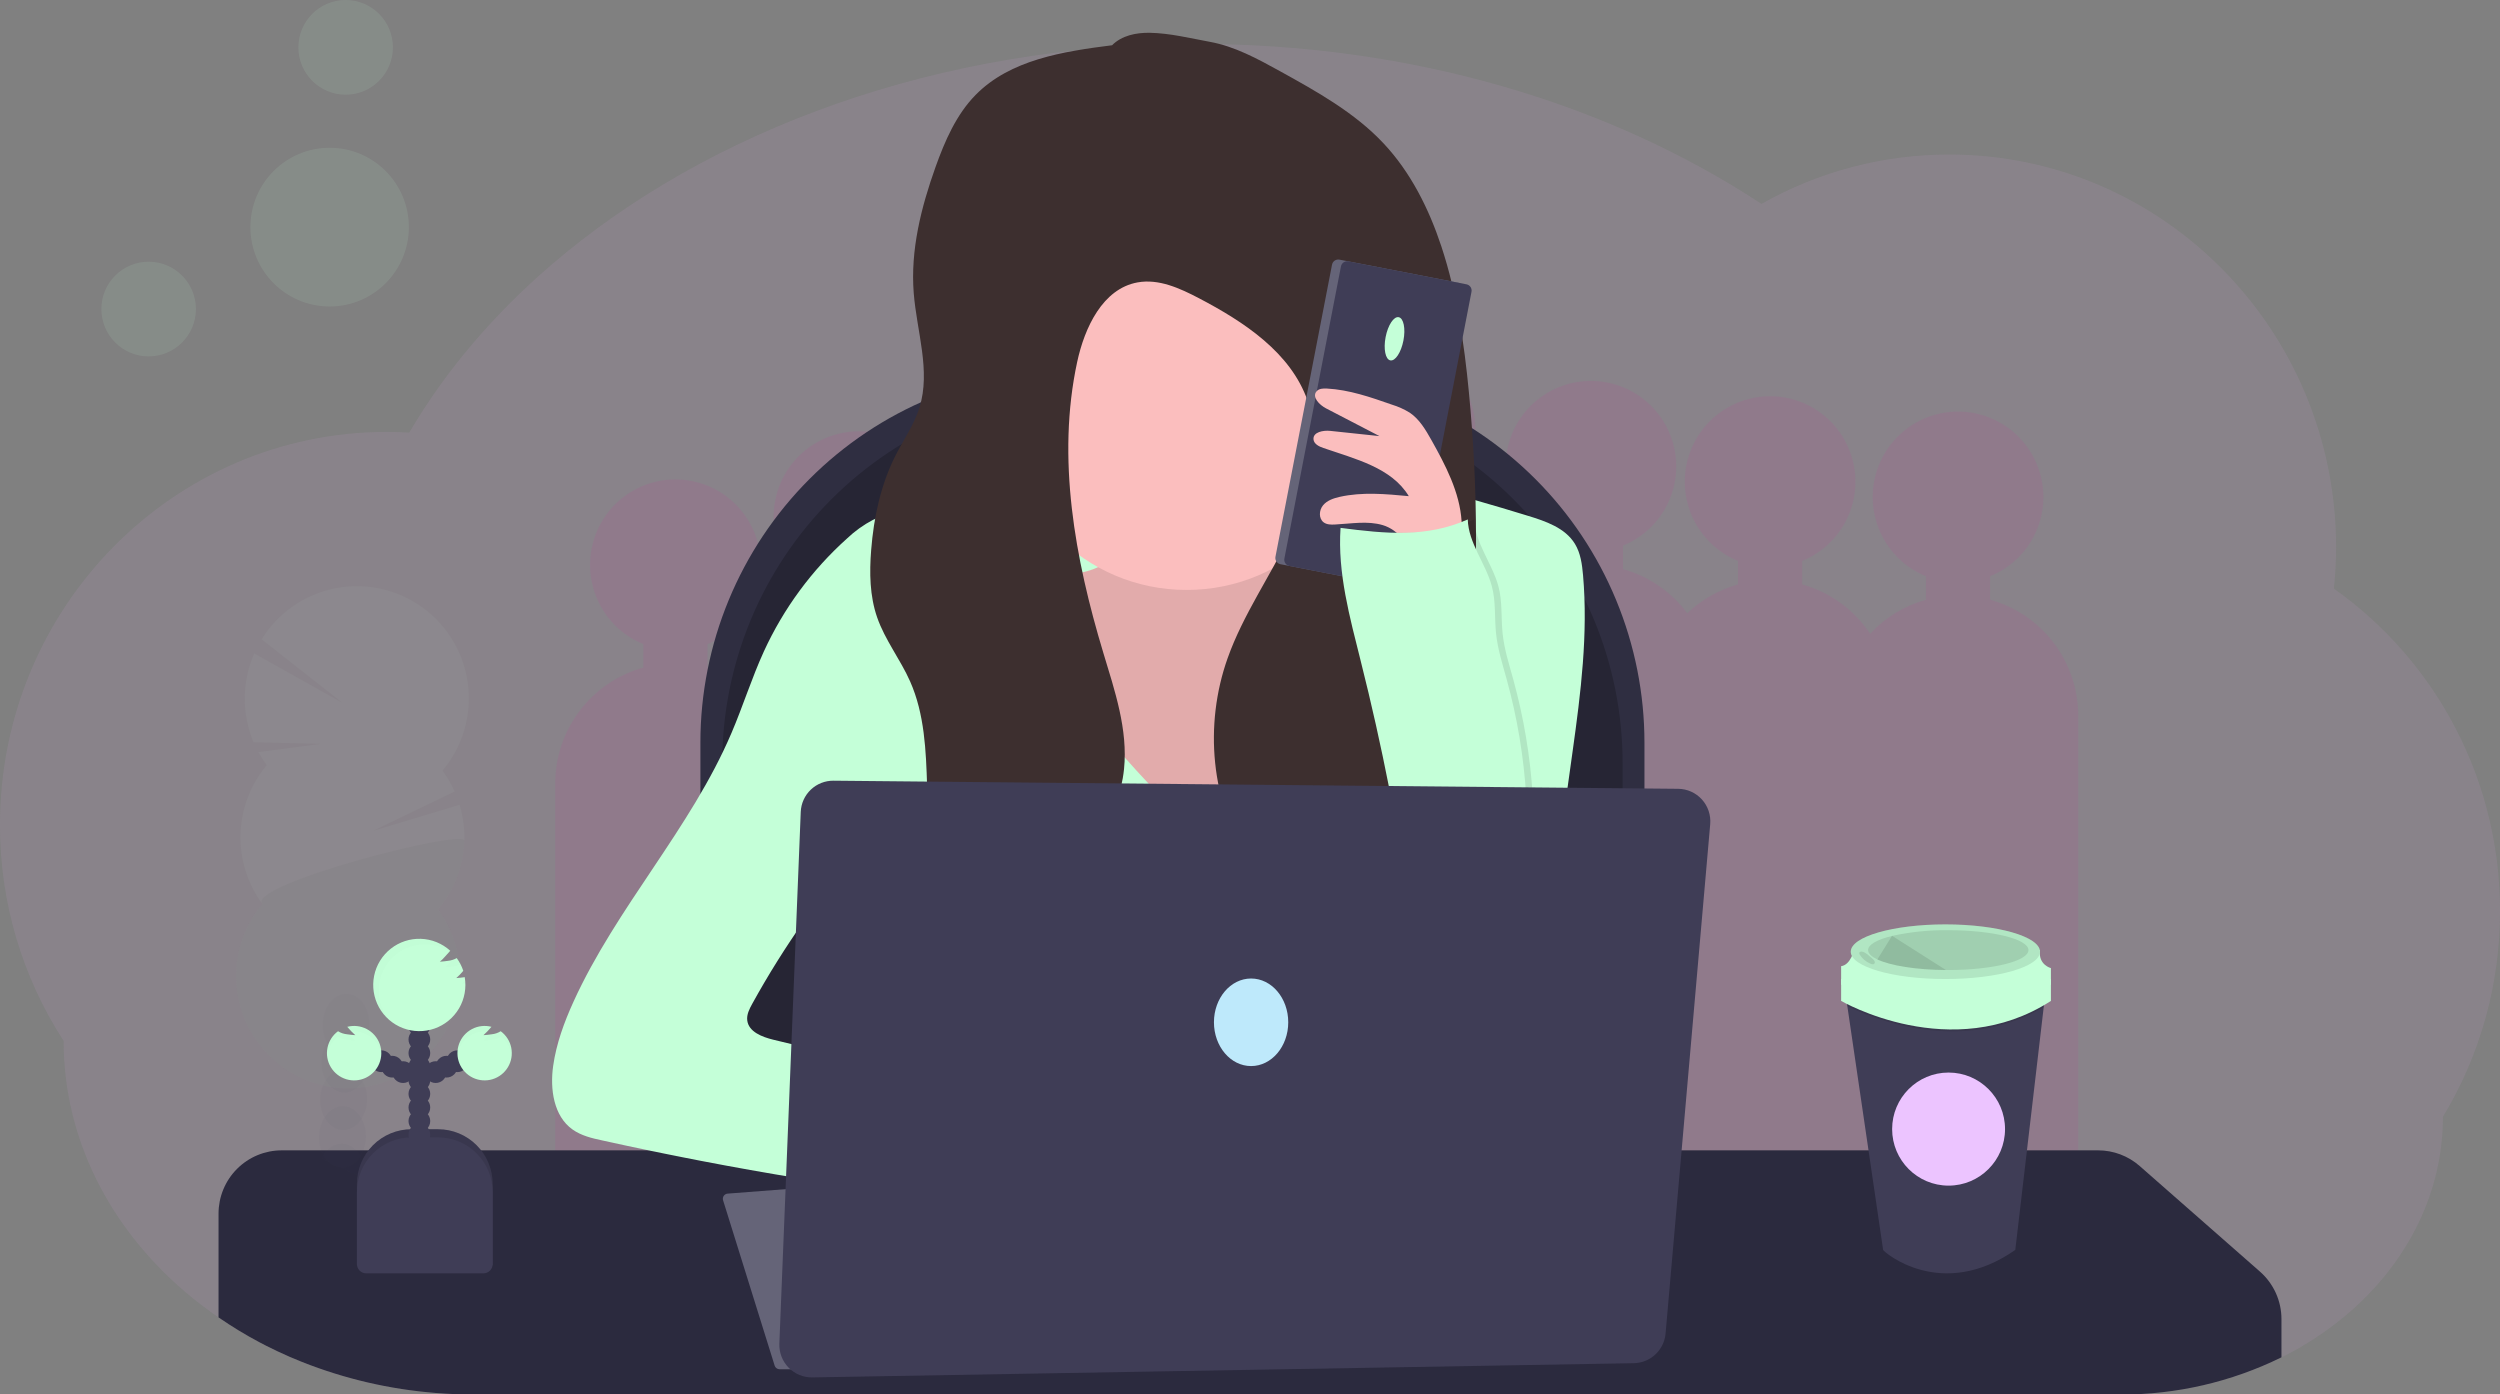 <svg width="251" height="140" viewBox="0 0 251 140" fill="none" xmlns="http://www.w3.org/2000/svg">
<rect x="0" y="0" width="251" height="140" fill="#808080" stroke="none"/>
<g clip-path="url(#clip0)">
<path opacity="0.1" d="M251 91.497C251.013 98.77 249.031 105.908 245.269 112.13C245.269 119.738 241.728 126.635 235.984 131.662C234.546 132.918 232.998 134.042 231.359 135.02C231.293 135.062 231.225 135.101 231.157 135.141C231.034 135.213 230.911 135.286 230.786 135.36L230.67 135.429C230.145 135.725 229.61 136.011 229.064 136.279C224.029 138.759 218.49 140.038 212.88 140.015H47.648C46.332 140.015 45.027 139.963 43.734 139.857C39.139 139.495 34.624 138.447 30.337 136.749C29.5 136.418 28.68 136.062 27.875 135.681C27.492 135.501 27.113 135.316 26.737 135.125C26.502 135.007 26.267 134.884 26.035 134.76C24.623 134.009 23.256 133.177 21.941 132.268C20.738 131.444 19.581 130.554 18.474 129.604C11.008 123.187 6.389 114.305 6.389 104.505C2.204 98.05 -0.016 90.515 -3.79261e-05 82.818C-3.79261e-05 61.029 17.386 43.365 38.835 43.365C39.493 43.365 40.151 43.385 40.809 43.42C40.904 43.42 40.996 43.42 41.09 43.433C44.706 37.259 49.539 31.587 55.352 26.593C71.201 12.989 94.366 4.413 120.171 4.413C141.852 4.413 161.671 10.468 176.852 20.473C182.604 17.215 189.102 15.508 195.71 15.517C217.154 15.517 234.545 33.18 234.545 54.969C234.541 56.348 234.468 57.725 234.325 59.097C239.494 62.762 243.708 67.619 246.61 73.258C249.512 78.897 251.018 85.153 251 91.497V91.497Z" fill="#DCA8EC"/>
<path opacity="0.1" d="M199.81 60.213V57.855C201.652 57.106 203.176 55.739 204.122 53.989C205.068 52.238 205.377 50.212 204.996 48.258C204.616 46.304 203.568 44.544 202.034 43.278C200.5 42.013 198.575 41.321 196.587 41.321C194.6 41.321 192.674 42.013 191.14 43.278C189.606 44.544 188.559 46.304 188.178 48.258C187.798 50.212 188.107 52.238 189.053 53.989C189.999 55.739 191.523 57.106 193.364 57.855V60.213C191.218 60.811 189.278 61.992 187.761 63.626C186.154 61.211 183.734 59.454 180.942 58.677V56.316C182.783 55.568 184.307 54.201 185.253 52.45C186.199 50.699 186.508 48.674 186.128 46.72C185.747 44.766 184.7 43.005 183.166 41.74C181.631 40.474 179.706 39.782 177.719 39.782C175.731 39.782 173.806 40.474 172.272 41.74C170.738 43.005 169.69 44.766 169.31 46.72C168.929 48.674 169.238 50.699 170.184 52.45C171.13 54.201 172.654 55.568 174.495 56.316V58.675C172.587 59.206 170.838 60.199 169.403 61.567C167.802 59.414 165.532 57.856 162.95 57.136V54.778C164.792 54.029 166.316 52.662 167.262 50.912C168.208 49.161 168.517 47.135 168.136 45.181C167.755 43.227 166.708 41.467 165.174 40.201C163.64 38.936 161.715 38.244 159.727 38.244C157.74 38.244 155.814 38.936 154.28 40.201C152.746 41.467 151.699 43.227 151.318 45.181C150.937 47.135 151.246 49.161 152.193 50.912C153.139 52.662 154.663 54.029 156.504 54.778V57.136C154.308 57.749 152.33 58.973 150.8 60.666C150.117 58.914 149.037 57.345 147.644 56.084C146.252 54.823 144.585 53.904 142.776 53.4V51.042C144.617 50.293 146.142 48.926 147.088 47.175C148.034 45.425 148.343 43.399 147.962 41.445C147.581 39.491 146.534 37.731 145 36.465C143.466 35.199 141.54 34.507 139.553 34.507C137.566 34.507 135.64 35.199 134.106 36.465C132.572 37.731 131.525 39.491 131.144 41.445C130.763 43.399 131.072 45.425 132.018 47.175C132.964 48.926 134.488 50.293 136.33 51.042V53.4C133.979 54.056 131.881 55.41 130.315 57.285C128.748 59.159 127.785 61.465 127.554 63.899C126.446 63.129 125.217 62.552 123.918 62.191V59.833C125.759 59.084 127.284 57.717 128.23 55.967C129.176 54.216 129.485 52.19 129.104 50.236C128.723 48.282 127.676 46.522 126.142 45.256C124.608 43.991 122.682 43.299 120.695 43.299C118.708 43.299 116.782 43.991 115.248 45.256C113.714 46.522 112.667 48.282 112.286 50.236C111.905 52.19 112.214 54.216 113.16 55.967C114.106 57.717 115.631 59.084 117.472 59.833V62.191C115.833 62.648 114.309 63.446 112.999 64.533C111.688 65.62 110.621 66.971 109.867 68.499C108.851 67.845 107.741 67.348 106.576 67.026V64.668C108.418 63.919 109.942 62.552 110.888 60.802C111.834 59.051 112.143 57.025 111.762 55.071C111.381 53.117 110.334 51.357 108.8 50.091C107.266 48.826 105.341 48.134 103.353 48.134C101.366 48.134 99.44 48.826 97.906 50.091C96.372 51.357 95.325 53.117 94.944 55.071C94.563 57.025 94.872 59.051 95.819 60.802C96.764 62.552 98.289 63.919 100.13 64.668V67.026C99.031 67.33 97.981 67.791 97.012 68.393C96.253 66.891 95.19 65.563 93.89 64.496C92.59 63.428 91.082 62.643 89.463 62.191V59.833C91.304 59.084 92.828 57.717 93.774 55.967C94.72 54.216 95.029 52.19 94.648 50.236C94.268 48.282 93.221 46.522 91.686 45.256C90.153 43.991 88.227 43.299 86.24 43.299C84.252 43.299 82.327 43.991 80.793 45.256C79.259 46.522 78.212 48.282 77.831 50.236C77.45 52.19 77.759 54.216 78.705 55.967C79.651 57.717 81.175 59.084 83.016 59.833V62.191C81.273 62.677 79.661 63.548 78.299 64.741C76.937 65.934 75.86 67.418 75.146 69.084C73.919 68.14 72.523 67.442 71.033 67.026V64.668C72.874 63.919 74.398 62.552 75.344 60.802C76.29 59.051 76.599 57.025 76.219 55.071C75.838 53.117 74.79 51.357 73.257 50.091C71.722 48.826 69.797 48.134 67.809 48.134C65.822 48.134 63.897 48.826 62.362 50.091C60.828 51.357 59.781 53.117 59.401 55.071C59.02 57.025 59.329 59.051 60.275 60.802C61.221 62.552 62.745 63.919 64.586 64.668V67.026C62.044 67.732 59.802 69.254 58.205 71.358C56.607 73.461 55.742 76.032 55.742 78.675V133.18H79.864V128.345H91.273V133.18H115.407V128.345H132.74V119.554H147.66V123.29H165.651V124.829H184.52V126.367H208.655V71.862C208.655 69.218 207.79 66.648 206.192 64.544C204.595 62.441 202.353 60.919 199.81 60.213V60.213Z" fill="#CF289D"/>
<path d="M107.68 37.143H127.74C132.647 37.143 137.505 38.11 142.038 39.991C146.571 41.872 150.69 44.628 154.159 48.103C157.629 51.578 160.381 55.704 162.259 60.245C164.136 64.786 165.103 69.652 165.103 74.567V125.275H70.32V74.567C70.32 64.641 74.256 55.123 81.262 48.104C88.269 41.086 97.771 37.143 107.68 37.143V37.143Z" fill="#2F2E41"/>
<path opacity="0.2" d="M109.874 39.182H125.546C130.453 39.182 135.311 40.15 139.844 42.031C144.377 43.911 148.496 46.668 151.965 50.143C155.435 53.618 158.187 57.744 160.065 62.285C161.942 66.825 162.909 71.692 162.909 76.607V123.233H72.513V76.607C72.513 66.681 76.45 57.162 83.456 50.144C90.463 43.125 99.965 39.182 109.874 39.182V39.182Z" fill="black"/>
<path d="M229.059 132.437V136.275C224.025 138.754 218.486 140.033 212.876 140.011H47.648C46.332 140.011 45.027 139.958 43.734 139.853C39.139 139.49 34.624 138.443 30.337 136.745C29.5 136.414 28.68 136.058 27.875 135.677C27.492 135.497 27.113 135.311 26.737 135.121C26.502 135.002 26.267 134.879 26.035 134.756C24.624 134.006 23.257 133.175 21.941 132.268V121.846C21.941 120.162 22.609 118.546 23.798 117.355C24.987 116.164 26.6 115.495 28.281 115.495H210.658C212.192 115.497 213.673 116.057 214.827 117.07L226.894 127.664C227.574 128.259 228.118 128.993 228.492 129.816C228.865 130.639 229.059 131.533 229.059 132.437V132.437Z" fill="#2B2A3E"/>
<path d="M105.901 49.629C101.116 49.945 96.35 50.458 91.602 51.167C90.252 51.369 88.883 51.593 87.653 52.191C86.696 52.693 85.814 53.326 85.033 54.072C81.508 57.236 78.671 61.09 76.695 65.398C75.473 68.068 74.596 70.892 73.444 73.585C69.343 83.2 61.905 91.064 57.576 100.578C56.64 102.637 55.85 104.787 55.536 107.026C55.211 109.343 55.58 112.046 57.48 113.4C58.358 114.022 59.424 114.279 60.468 114.499C73.615 117.415 86.915 119.591 100.306 121.015C98.855 119.613 98.371 117.44 98.561 115.431C98.752 113.422 99.54 111.523 100.317 109.662C92.738 107.987 85.179 106.229 77.639 104.387C76.513 104.112 75.162 103.596 75.023 102.444C74.953 101.857 75.243 101.292 75.528 100.776C78.744 94.943 82.6 89.488 87.025 84.512C87.025 90.679 86.72 97.644 86.72 103.813H157.829C156.974 100.293 156.472 96.697 156.329 93.077C155.997 81.261 159.969 69.536 158.937 57.745C158.841 56.657 158.692 55.536 158.123 54.604C157.143 52.996 155.186 52.33 153.386 51.78C146.488 49.679 139.445 47.554 132.236 47.719C130.092 47.769 127.957 48.02 125.827 48.273C119.335 49.039 112.423 49.196 105.901 49.629Z" fill="#C4FFD8"/>
<path d="M72.597 120.51L77.775 137.11C77.808 137.215 77.874 137.307 77.963 137.372C78.051 137.437 78.158 137.473 78.269 137.473H100.488L95.222 118.132L73.049 119.84C72.972 119.846 72.897 119.87 72.83 119.909C72.763 119.948 72.706 120.002 72.662 120.066C72.619 120.131 72.591 120.204 72.579 120.281C72.568 120.357 72.574 120.436 72.597 120.51V120.51Z" fill="#656478"/>
<path d="M110.58 56.767C109.615 57.323 108.489 57.523 107.392 57.714L100.312 58.945C98.934 59.185 97.484 59.457 96.422 60.369C94.25 62.231 94.72 65.657 95.378 68.444L96.694 74.035C97.686 78.237 98.7 82.49 100.733 86.297C104.286 92.941 110.802 97.725 117.968 100.031C120.528 100.855 123.234 101.391 125.906 101.097C131.141 100.521 135.619 96.782 138.379 92.288C141.139 87.793 142.453 82.58 143.658 77.442C144.814 72.523 145.913 67.534 145.839 62.479C145.817 60.906 145.659 59.261 144.821 57.928C142.984 54.998 138.822 54.778 135.411 55.319C134.88 55.404 134.329 55.497 133.818 55.336C132.282 54.857 132.247 52.745 131.588 51.279C130.344 48.514 126.654 48.024 123.637 48.275C120.62 48.525 115.923 48.848 113.294 50.56C110.767 52.198 113.545 55.055 110.58 56.767Z" fill="#FBBEBE"/>
<path opacity="0.1" d="M110.58 56.767C109.615 57.323 108.489 57.523 107.392 57.714L100.312 58.945C98.934 59.185 97.484 59.457 96.422 60.369C94.25 62.231 94.72 65.657 95.378 68.444L96.694 74.035C97.686 78.237 98.7 82.49 100.733 86.297C104.286 92.941 110.802 97.725 117.968 100.031C120.528 100.855 123.234 101.391 125.906 101.097C131.141 100.521 135.619 96.782 138.379 92.288C141.139 87.793 142.453 82.58 143.658 77.442C144.814 72.523 145.913 67.534 145.839 62.479C145.817 60.906 145.659 59.261 144.821 57.928C142.984 54.998 138.822 54.778 135.411 55.319C134.88 55.404 134.329 55.497 133.818 55.336C132.282 54.857 132.247 52.745 131.588 51.279C130.344 48.514 126.654 48.024 123.637 48.275C120.62 48.525 115.923 48.848 113.294 50.56C110.767 52.198 113.545 55.055 110.58 56.767Z" fill="black"/>
<path d="M104.72 63.066C105.791 65.317 106.594 67.703 107.888 69.833C108.917 71.525 110.236 73.018 111.548 74.501C114.947 78.352 118.389 82.233 122.595 85.165C124.337 76.201 128.545 67.904 134.744 61.209C136.556 59.259 138.824 57.339 141.484 57.411C143.134 57.457 144.656 58.277 146.03 59.189C147.566 60.207 149.018 61.387 150.122 62.853C151.866 65.187 152.619 68.143 152.755 71.055C152.891 73.967 152.439 76.873 151.991 79.752L149.687 94.633C149.553 95.495 149.367 96.446 148.665 96.963C148.266 97.216 147.817 97.378 147.348 97.437C138.974 99.07 130.342 98.011 121.81 97.927C112.375 97.837 102.68 98.914 93.743 95.908C93.276 95.749 92.791 95.567 92.475 95.191C92.267 94.908 92.118 94.586 92.036 94.244C89.954 87.492 91.624 80.237 92.859 73.281C93.837 67.769 94.534 62.21 94.945 56.626C94.983 56.123 100.503 57.235 101.12 57.591C102.798 58.587 103.913 61.369 104.72 63.066Z" fill="#C4FFD8"/>
<g opacity="0.2">
<path opacity="0.2" d="M36.612 117.976C36.612 118.077 36.601 118.176 36.59 118.273C35.754 117.941 34.933 117.585 34.129 117.204C33.699 117.148 33.299 116.953 32.99 116.648C32.755 116.53 32.52 116.407 32.288 116.284C32.34 116.173 32.4 116.066 32.465 115.963C32.917 115.246 33.604 114.798 34.361 114.822C35.118 114.846 35.774 115.336 36.18 116.077C36.49 116.66 36.64 117.316 36.612 117.976V117.976Z" fill="#3F3D56"/>
<path opacity="0.2" d="M36.731 114.213C36.716 114.872 36.526 115.516 36.18 116.077C35.728 116.791 35.041 117.24 34.284 117.215L34.129 117.204C33.699 117.148 33.299 116.953 32.99 116.648C32.78 116.449 32.603 116.217 32.465 115.963C32.163 115.378 32.015 114.725 32.035 114.066C32.056 113.407 32.245 112.765 32.584 112.2C33.036 111.484 33.723 111.035 34.48 111.059C35.237 111.084 35.893 111.574 36.298 112.314C36.609 112.897 36.758 113.553 36.731 114.213V114.213Z" fill="#3F3D56"/>
<path opacity="0.2" d="M36.849 110.456C36.903 108.757 35.896 107.345 34.6 107.304C33.304 107.263 32.21 108.608 32.156 110.308C32.103 112.007 33.11 113.419 34.406 113.46C35.702 113.501 36.795 112.156 36.849 110.456Z" fill="#3F3D56"/>
<path opacity="0.2" d="M36.969 106.694C37.023 104.994 36.015 103.583 34.719 103.542C33.424 103.501 32.33 104.845 32.276 106.545C32.222 108.245 33.229 109.656 34.525 109.697C35.821 109.738 36.915 108.393 36.969 106.694Z" fill="#3F3D56"/>
<path opacity="0.2" d="M37.086 102.931C37.14 101.231 36.133 99.82 34.837 99.779C33.541 99.738 32.447 101.083 32.393 102.782C32.34 104.482 33.347 105.893 34.643 105.934C35.939 105.975 37.033 104.631 37.086 102.931Z" fill="#3F3D56"/>
<path opacity="0.2" d="M26.769 76.824C26.46 76.405 26.181 75.964 25.935 75.505L32.135 74.686L25.452 74.528C24.857 73.112 24.555 71.59 24.567 70.055C24.579 68.519 24.903 67.001 25.52 65.596L34.323 70.528L26.26 64.189C27.073 62.871 28.149 61.736 29.42 60.853C30.692 59.97 32.131 59.36 33.648 59.059C35.166 58.759 36.728 58.775 38.239 59.107C39.75 59.439 41.176 60.079 42.429 60.988C43.682 61.897 44.734 63.055 45.52 64.389C46.306 65.724 46.809 67.206 46.997 68.744C47.185 70.282 47.055 71.842 46.614 73.327C46.173 74.812 45.432 76.191 44.435 77.376C44.915 78.028 45.324 78.73 45.653 79.47L37.52 83.391L46.149 80.791C46.692 82.587 46.781 84.49 46.405 86.328C46.03 88.166 45.203 89.881 43.999 91.319C45.252 93.022 46.001 95.044 46.161 97.153C46.321 99.263 45.885 101.375 44.902 103.248C43.92 105.121 42.431 106.679 40.606 107.744C38.782 108.809 36.694 109.338 34.583 109.271C32.472 109.203 30.423 108.542 28.669 107.362C26.916 106.183 25.53 104.533 24.669 102.601C23.808 100.669 23.507 98.533 23.8 96.438C24.094 94.343 24.971 92.373 26.33 90.754C24.833 88.719 24.063 86.239 24.142 83.713C24.222 81.187 25.147 78.76 26.769 76.824V76.824Z" fill="#C4FFD8"/>
<path opacity="0.1" d="M46.624 84.422C46.546 86.95 45.619 89.378 43.991 91.312C45.246 93.014 45.997 95.036 46.158 97.146C46.32 99.256 45.885 101.369 44.904 103.243C43.922 105.117 42.434 106.676 40.609 107.742C38.784 108.809 36.697 109.339 34.585 109.272C32.474 109.205 30.424 108.544 28.67 107.365C26.916 106.186 25.529 104.535 24.667 102.603C23.805 100.671 23.505 98.535 23.798 96.439C24.092 94.344 24.969 92.374 26.329 90.754C24.874 88.789 46.663 83.158 46.624 84.422Z" fill="black"/>
</g>
<path opacity="0.1" d="M14.924 35.782C17.545 35.782 19.67 33.654 19.67 31.029C19.67 28.403 17.545 26.275 14.924 26.275C12.303 26.275 10.178 28.403 10.178 31.029C10.178 33.654 12.303 35.782 14.924 35.782Z" fill="#C4FFD8"/>
<path opacity="0.1" d="M34.703 9.508C37.324 9.508 39.449 7.379 39.449 4.754C39.449 2.128 37.324 0 34.703 0C32.082 0 29.958 2.128 29.958 4.754C29.958 7.379 32.082 9.508 34.703 9.508Z" fill="#C4FFD8"/>
<path opacity="0.1" d="M33.095 30.771C37.488 30.771 41.049 27.204 41.049 22.804C41.049 18.404 37.488 14.837 33.095 14.837C28.703 14.837 25.142 18.404 25.142 22.804C25.142 27.204 28.703 30.771 33.095 30.771Z" fill="#C4FFD8"/>
<path d="M119.137 59.231C129.316 59.231 137.567 50.965 137.567 40.769C137.567 30.573 129.316 22.308 119.137 22.308C108.959 22.308 100.707 30.573 100.707 40.769C100.707 50.965 108.959 59.231 119.137 59.231Z" fill="#FBBEBE"/>
<path d="M111.651 4.543C106.734 5.167 101.427 5.991 97.951 9.53C96.007 11.508 94.869 14.145 93.932 16.756C92.48 20.822 91.398 25.108 91.738 29.422C92.041 33.281 93.467 37.229 92.313 40.925C91.782 42.626 90.74 44.112 89.93 45.697C88.429 48.64 87.723 51.938 87.464 55.233C87.284 57.499 87.319 59.831 88.063 61.978C88.855 64.264 90.4 66.209 91.378 68.42C92.826 71.686 92.971 75.36 93.083 78.932C93.195 82.503 93.289 86.05 93.372 89.609C93.425 91.846 93.43 94.242 92.194 96.108C96.756 94.277 101.381 92.409 105.284 89.42C109.187 86.431 112.347 82.121 112.851 77.224C113.259 73.255 111.921 69.343 110.767 65.523C107.915 56.072 106.072 45.998 108.147 36.347C108.895 32.873 110.714 28.993 114.205 28.354C116.335 27.965 118.461 28.939 120.381 29.945C124.919 32.323 129.596 35.4 131.286 40.242C132.822 44.62 131.529 49.497 129.53 53.677C127.532 57.857 124.811 61.701 123.258 66.07C120.873 72.774 121.544 80.622 125.507 86.528C129.469 92.433 136.791 96.066 143.831 95.112C143.281 92.73 141.554 90.804 140.628 88.541C138.945 84.429 140.079 79.699 141.89 75.642C143.7 71.585 146.17 67.802 147.302 63.495C148.101 60.462 148.197 57.292 148.193 54.156C148.193 49.22 147.95 44.281 147.476 39.367C147.002 34.453 146.278 29.477 144.716 24.749C143.461 20.958 141.633 17.292 138.899 14.385C135.99 11.288 132.203 9.189 128.484 7.132C126.259 5.905 123.986 4.664 121.489 4.204C119.515 3.842 117.439 3.325 115.425 3.292C114.056 3.273 112.616 3.569 111.651 4.543Z" fill="#3D2F2F"/>
<path d="M146.339 28.371L134.482 26.067C134.137 26 133.803 26.226 133.736 26.571L128.055 55.901C127.988 56.247 128.214 56.581 128.559 56.648L140.416 58.953C140.761 59.02 141.095 58.794 141.162 58.448L146.843 29.118C146.91 28.773 146.684 28.438 146.339 28.371Z" fill="#656478"/>
<path d="M147.235 28.545L135.378 26.241C135.033 26.174 134.699 26.4 134.632 26.745L128.952 56.075C128.885 56.421 129.11 56.755 129.455 56.822L141.312 59.127C141.657 59.194 141.991 58.968 142.058 58.623L147.739 29.293C147.806 28.947 147.58 28.613 147.235 28.545Z" fill="#3F3D56"/>
<path d="M140.904 34.188C141.136 32.99 140.923 31.942 140.43 31.846C139.936 31.75 139.348 32.643 139.116 33.84C138.884 35.038 139.096 36.086 139.59 36.182C140.083 36.278 140.672 35.385 140.904 34.188Z" fill="#C4FFD8"/>
<path d="M143.711 44.176C143.131 43.149 142.513 42.088 141.536 41.431C140.975 41.086 140.372 40.815 139.742 40.624C137.616 39.879 135.454 39.127 133.206 39.009C132.839 38.991 132.42 39.009 132.181 39.29C131.689 39.868 132.468 40.655 133.142 41.004L138.5 43.785L133.561 43.261C132.843 43.185 131.821 43.38 131.874 44.101C131.909 44.574 132.427 44.831 132.874 44.98C136.045 46.079 139.709 46.941 141.444 49.815C139.132 49.596 136.769 49.376 134.502 49.886C133.881 50.026 133.238 50.244 132.833 50.734C132.427 51.224 132.381 52.053 132.892 52.442C133.208 52.677 133.633 52.684 134.028 52.661C135.637 52.585 137.286 52.264 138.831 52.723C140.376 53.182 141.747 54.804 141.214 56.325C142.583 56.448 144.202 56.325 145.468 55.734C146.864 55.075 146.831 53.835 146.745 52.341C146.563 49.413 145.113 46.681 143.711 44.176Z" fill="#FBBEBE"/>
<path opacity="0.1" d="M142.326 92.086C141.098 83.437 139.414 74.859 137.28 66.389C136.183 61.993 134.937 57.523 135.25 53C139.783 53.578 143.845 54.007 148.022 52.152C148.09 54.528 149.81 56.547 150.435 58.844C150.855 60.382 150.697 62.011 150.861 63.596C151.026 65.18 151.519 66.716 151.943 68.257C154.044 75.892 154.539 83.88 153.397 91.716C149.521 92.178 146.194 92.686 142.326 92.086Z" fill="black"/>
<path d="M141.668 92.086C140.44 83.437 138.756 74.859 136.622 66.389C135.525 61.993 134.278 57.523 134.592 53C139.125 53.578 143.186 54.007 147.364 52.152C147.432 54.528 149.152 56.547 149.777 58.844C150.196 60.382 150.038 62.011 150.203 63.596C150.367 65.18 150.861 66.716 151.285 68.257C153.386 75.892 153.881 83.88 152.739 91.716C148.862 92.178 145.536 92.686 141.668 92.086Z" fill="#C4FFD8"/>
<path d="M78.247 134.895L80.395 81.516C80.429 80.668 80.791 79.866 81.406 79.281C82.02 78.696 82.838 78.374 83.686 78.382L168.49 79.196C168.94 79.2 169.383 79.298 169.793 79.482C170.203 79.667 170.57 79.934 170.872 80.268C171.174 80.601 171.404 80.994 171.547 81.42C171.69 81.847 171.744 82.299 171.705 82.747L167.224 133.884C167.154 134.688 166.789 135.437 166.199 135.987C165.61 136.538 164.838 136.85 164.032 136.864L81.562 138.292C81.118 138.3 80.677 138.217 80.266 138.047C79.856 137.878 79.484 137.627 79.173 137.309C78.863 136.991 78.621 136.613 78.461 136.197C78.302 135.782 78.229 135.339 78.247 134.895Z" fill="#3F3D56"/>
<path d="M125.61 107.033C127.67 107.033 129.34 105.065 129.34 102.637C129.34 100.21 127.67 98.242 125.61 98.242C123.55 98.242 121.88 100.21 121.88 102.637C121.88 105.065 123.55 107.033 125.61 107.033Z" fill="#BEE9FB"/>
<path d="M205.364 99.618L205.188 101.125L202.336 125.49C194.9 130.684 189.117 125.692 189.066 125.49L185.472 101.011L185.268 99.618H205.364Z" fill="#3F3D56"/>
<path opacity="0.1" d="M205.364 99.618L205.188 101.125C196.811 106.004 187.875 102.207 185.472 101.011L185.268 99.618H205.364Z" fill="black"/>
<path d="M184.849 98.294V100.492C184.849 100.492 195.929 106.945 205.912 100.492V98.294H184.849Z" fill="#C4FFD8"/>
<path d="M186.137 95.391C186.137 95.391 185.815 96.875 184.849 97.004V98.875H205.912V97.198C205.912 97.198 204.624 96.875 204.815 95.391H186.137Z" fill="#C4FFD8"/>
<path d="M195.317 98.294C200.564 98.294 204.817 97.067 204.817 95.552C204.817 94.037 200.564 92.809 195.317 92.809C190.07 92.809 185.817 94.037 185.817 95.552C185.817 97.067 190.07 98.294 195.317 98.294Z" fill="#C4FFD8"/>
<path opacity="0.1" d="M195.317 98.294C200.564 98.294 204.817 97.067 204.817 95.552C204.817 94.037 200.564 92.809 195.317 92.809C190.07 92.809 185.817 94.037 185.817 95.552C185.817 97.067 190.07 98.294 195.317 98.294Z" fill="black"/>
<path opacity="0.1" d="M203.657 95.391C203.657 96.49 200.054 97.391 195.607 97.391H195.37C192.384 97.369 189.803 96.952 188.487 96.328C187.892 96.046 187.555 95.728 187.555 95.391C187.555 94.833 188.476 94.328 189.968 93.965C191.822 93.559 193.716 93.366 195.613 93.391C200.054 93.391 203.657 94.286 203.657 95.391Z" fill="black"/>
<path opacity="0.1" d="M195.37 97.391C192.384 97.369 189.803 96.952 188.487 96.328L189.961 93.956L195.37 97.391Z" fill="black"/>
<path opacity="0.1" d="M186.955 95.545C186.841 95.521 186.69 95.561 186.668 95.675C186.665 95.733 186.681 95.791 186.712 95.84C186.963 96.238 187.329 96.551 187.761 96.739C187.834 96.78 187.916 96.806 188 96.815C188.044 96.821 188.088 96.813 188.127 96.792C188.166 96.772 188.198 96.74 188.219 96.701C188.231 96.668 188.236 96.632 188.234 96.597C188.231 96.562 188.221 96.528 188.204 96.497C188.137 96.378 188.044 96.276 187.932 96.198C187.638 95.967 187.337 95.609 186.955 95.545Z" fill="black"/>
<path d="M195.637 119.037C198.767 119.037 201.305 116.496 201.305 113.36C201.305 110.225 198.767 107.684 195.637 107.684C192.507 107.684 189.97 110.225 189.97 113.36C189.97 116.496 192.507 119.037 195.637 119.037Z" fill="#ECC4FF"/>
<path d="M41.321 113.374H43.978C45.432 113.374 46.828 113.953 47.856 114.983C48.885 116.013 49.463 117.411 49.463 118.868V127.033H35.836V118.868C35.836 117.411 36.413 116.013 37.442 114.983C38.471 113.953 39.866 113.374 41.321 113.374V113.374Z" fill="#3F3D56"/>
<path opacity="0.1" d="M41.321 113.374H43.978C45.432 113.374 46.828 113.953 47.856 114.983C48.885 116.013 49.463 117.411 49.463 118.868V127.033H35.836V118.868C35.836 117.411 36.413 116.013 37.442 114.983C38.471 113.953 39.866 113.374 41.321 113.374V113.374Z" fill="black"/>
<path d="M42.104 116.378C42.706 116.378 43.194 115.889 43.194 115.286C43.194 114.682 42.706 114.193 42.104 114.193C41.502 114.193 41.014 114.682 41.014 115.286C41.014 115.889 41.502 116.378 42.104 116.378Z" fill="#3F3D56"/>
<path d="M42.104 115.013C42.706 115.013 43.194 114.524 43.194 113.921C43.194 113.318 42.706 112.829 42.104 112.829C41.502 112.829 41.014 113.318 41.014 113.921C41.014 114.524 41.502 115.013 42.104 115.013Z" fill="#3F3D56"/>
<path d="M42.104 113.646C42.706 113.646 43.194 113.157 43.194 112.554C43.194 111.951 42.706 111.462 42.104 111.462C41.502 111.462 41.014 111.951 41.014 112.554C41.014 113.157 41.502 113.646 42.104 113.646Z" fill="#3F3D56"/>
<path d="M42.104 112.281C42.706 112.281 43.194 111.792 43.194 111.189C43.194 110.586 42.706 110.097 42.104 110.097C41.502 110.097 41.014 110.586 41.014 111.189C41.014 111.792 41.502 112.281 42.104 112.281Z" fill="#3F3D56"/>
<path d="M42.104 110.916C42.706 110.916 43.194 110.427 43.194 109.824C43.194 109.221 42.706 108.732 42.104 108.732C41.502 108.732 41.014 109.221 41.014 109.824C41.014 110.427 41.502 110.916 42.104 110.916Z" fill="#3F3D56"/>
<path d="M42.104 109.552C42.706 109.552 43.194 109.063 43.194 108.459C43.194 107.856 42.706 107.367 42.104 107.367C41.502 107.367 41.014 107.856 41.014 108.459C41.014 109.063 41.502 109.552 42.104 109.552Z" fill="#3F3D56"/>
<path d="M42.104 108.187C42.706 108.187 43.194 107.698 43.194 107.095C43.194 106.491 42.706 106.002 42.104 106.002C41.502 106.002 41.014 106.491 41.014 107.095C41.014 107.698 41.502 108.187 42.104 108.187Z" fill="#3F3D56"/>
<path d="M43.741 108.732C44.343 108.732 44.831 108.243 44.831 107.64C44.831 107.036 44.343 106.547 43.741 106.547C43.139 106.547 42.65 107.036 42.65 107.64C42.65 108.243 43.139 108.732 43.741 108.732Z" fill="#3F3D56"/>
<path d="M44.831 108.187C45.433 108.187 45.922 107.698 45.922 107.095C45.922 106.491 45.433 106.002 44.831 106.002C44.229 106.002 43.741 106.491 43.741 107.095C43.741 107.698 44.229 108.187 44.831 108.187Z" fill="#3F3D56"/>
<path d="M45.922 107.64C46.524 107.64 47.012 107.151 47.012 106.547C47.012 105.944 46.524 105.455 45.922 105.455C45.319 105.455 44.831 105.944 44.831 106.547C44.831 107.151 45.319 107.64 45.922 107.64Z" fill="#3F3D56"/>
<path d="M42.104 106.822C42.706 106.822 43.194 106.333 43.194 105.73C43.194 105.126 42.706 104.637 42.104 104.637C41.502 104.637 41.014 105.126 41.014 105.73C41.014 106.333 41.502 106.822 42.104 106.822Z" fill="#3F3D56"/>
<path d="M42.104 105.457C42.706 105.457 43.194 104.968 43.194 104.365C43.194 103.762 42.706 103.273 42.104 103.273C41.502 103.273 41.014 103.762 41.014 104.365C41.014 104.968 41.502 105.457 42.104 105.457Z" fill="#3F3D56"/>
<path d="M42.104 104.09C42.706 104.09 43.194 103.601 43.194 102.998C43.194 102.395 42.706 101.905 42.104 101.905C41.502 101.905 41.014 102.395 41.014 102.998C41.014 103.601 41.502 104.09 42.104 104.09Z" fill="#3F3D56"/>
<path d="M42.104 102.725C42.706 102.725 43.194 102.236 43.194 101.633C43.194 101.03 42.706 100.541 42.104 100.541C41.502 100.541 41.014 101.03 41.014 101.633C41.014 102.236 41.502 102.725 42.104 102.725Z" fill="#3F3D56"/>
<path d="M46.624 98.112C46.354 98.152 46.082 98.18 45.81 98.198C46.064 97.975 46.299 97.733 46.514 97.472C46.362 97.014 46.14 96.582 45.856 96.191C45.586 96.343 45.287 96.438 44.978 96.468C44.708 96.508 44.436 96.536 44.164 96.556C44.522 96.264 44.855 95.824 45.206 95.457C44.395 94.72 43.349 94.296 42.255 94.258C41.16 94.221 40.088 94.574 39.229 95.255C38.37 95.935 37.779 96.898 37.562 97.974C37.346 99.049 37.517 100.166 38.045 101.127C38.574 102.088 39.425 102.83 40.448 103.221C41.471 103.613 42.6 103.628 43.633 103.264C44.666 102.9 45.537 102.181 46.091 101.234C46.644 100.288 46.845 99.175 46.657 98.094L46.624 98.112Z" fill="#C4FFD8"/>
<path d="M50.268 103.538C49.99 103.71 49.676 103.814 49.351 103.844C49.081 103.884 48.809 103.914 48.537 103.932C48.826 103.672 49.096 103.391 49.344 103.092C48.687 102.921 47.989 103.001 47.388 103.317C46.786 103.633 46.324 104.163 46.091 104.802C45.859 105.442 45.873 106.145 46.13 106.775C46.388 107.405 46.871 107.915 47.484 108.208C48.098 108.5 48.799 108.552 49.449 108.354C50.099 108.156 50.652 107.723 51 107.138C51.348 106.554 51.466 105.86 51.33 105.193C51.195 104.526 50.816 103.934 50.268 103.532V103.538Z" fill="#C4FFD8"/>
<path d="M40.469 108.732C41.072 108.732 41.56 108.243 41.56 107.64C41.56 107.036 41.072 106.547 40.469 106.547C39.867 106.547 39.379 107.036 39.379 107.64C39.379 108.243 39.867 108.732 40.469 108.732Z" fill="#3F3D56"/>
<path d="M39.379 108.187C39.981 108.187 40.469 107.698 40.469 107.095C40.469 106.491 39.981 106.002 39.379 106.002C38.777 106.002 38.288 106.491 38.288 107.095C38.288 107.698 38.777 108.187 39.379 108.187Z" fill="#3F3D56"/>
<path d="M38.288 107.64C38.891 107.64 39.379 107.151 39.379 106.547C39.379 105.944 38.891 105.455 38.288 105.455C37.686 105.455 37.198 105.944 37.198 106.547C37.198 107.151 37.686 107.64 38.288 107.64Z" fill="#3F3D56"/>
<path d="M33.942 103.538C34.22 103.71 34.534 103.814 34.859 103.844C35.129 103.884 35.401 103.914 35.673 103.932C35.383 103.673 35.114 103.392 34.866 103.092C35.523 102.921 36.221 103.001 36.823 103.317C37.424 103.633 37.886 104.163 38.119 104.802C38.352 105.442 38.337 106.145 38.08 106.775C37.822 107.405 37.339 107.915 36.726 108.208C36.112 108.5 35.411 108.552 34.761 108.354C34.111 108.156 33.558 107.723 33.21 107.138C32.862 106.554 32.744 105.86 32.88 105.193C33.015 104.526 33.394 103.934 33.942 103.532V103.538Z" fill="#C4FFD8"/>
<path d="M41.321 114.193H43.978C45.432 114.193 46.828 114.772 47.856 115.803C48.885 116.833 49.463 118.231 49.463 119.688V126.912C49.463 127.159 49.365 127.396 49.19 127.571C49.016 127.746 48.779 127.844 48.532 127.844H36.766C36.519 127.844 36.282 127.746 36.108 127.571C35.934 127.396 35.836 127.159 35.836 126.912V119.688C35.836 118.231 36.413 116.833 37.442 115.803C38.471 114.772 39.866 114.193 41.321 114.193V114.193Z" fill="#3F3D56"/>
<g opacity="0.1">
<path opacity="0.1" d="M46.707 98.411C46.597 98.529 46.48 98.641 46.356 98.745C46.481 98.745 46.604 98.725 46.729 98.712C46.733 98.611 46.718 98.51 46.707 98.411Z" fill="black"/>
<path opacity="0.1" d="M44.719 97.106C44.993 97.088 45.263 97.059 45.535 97.02C45.779 96.989 46.018 96.924 46.244 96.826C46.134 96.606 46.006 96.395 45.862 96.196C45.726 96.279 45.578 96.342 45.423 96.382C45.208 96.642 44.973 96.884 44.719 97.106Z" fill="black"/>
<path opacity="0.1" d="M38.016 99.451C38.015 98.617 38.237 97.799 38.661 97.082C39.085 96.365 39.694 95.775 40.424 95.376C41.154 94.976 41.977 94.781 42.809 94.811C43.64 94.842 44.448 95.096 45.147 95.547L45.217 95.472C44.761 95.066 44.229 94.754 43.651 94.554C43.074 94.354 42.463 94.271 41.853 94.309C41.244 94.346 40.648 94.505 40.099 94.774C39.551 95.044 39.062 95.42 38.659 95.88C38.256 96.34 37.949 96.875 37.753 97.455C37.558 98.035 37.479 98.647 37.522 99.258C37.564 99.868 37.726 100.464 37.999 101.011C38.273 101.559 38.651 102.046 39.113 102.446C38.404 101.61 38.015 100.548 38.016 99.451V99.451Z" fill="black"/>
</g>
<g opacity="0.1">
<path opacity="0.1" d="M48.537 104.477C48.809 104.459 49.081 104.431 49.351 104.391C49.676 104.361 49.99 104.255 50.268 104.084C50.576 104.311 50.833 104.6 51.022 104.934C51.211 105.267 51.328 105.636 51.365 106.018C51.376 105.922 51.381 105.826 51.38 105.73C51.383 105.303 51.284 104.881 51.094 104.5C50.903 104.118 50.626 103.786 50.283 103.532C50.005 103.703 49.691 103.807 49.366 103.837L49.147 103.866C48.96 104.085 48.756 104.289 48.537 104.477V104.477Z" fill="black"/>
<path opacity="0.1" d="M48.647 103.545C48.738 103.546 48.828 103.553 48.919 103.565C49.061 103.413 49.202 103.251 49.344 103.092C48.941 102.984 48.518 102.971 48.109 103.053C47.7 103.135 47.314 103.31 46.983 103.565C46.653 103.82 46.385 104.148 46.2 104.523C46.016 104.899 45.921 105.311 45.922 105.73C45.922 105.822 45.922 105.912 45.935 106.002C46.002 105.329 46.317 104.704 46.818 104.25C47.319 103.796 47.971 103.545 48.647 103.545V103.545Z" fill="black"/>
</g>
<g opacity="0.1">
<path opacity="0.1" d="M35.673 104.477C35.401 104.459 35.129 104.431 34.859 104.391C34.534 104.361 34.22 104.256 33.942 104.084C33.634 104.311 33.377 104.6 33.188 104.934C32.999 105.267 32.882 105.636 32.845 106.018C32.834 105.922 32.829 105.826 32.83 105.73C32.828 105.303 32.926 104.881 33.116 104.5C33.307 104.118 33.584 103.786 33.927 103.532C34.205 103.703 34.519 103.808 34.844 103.837L35.063 103.866C35.249 104.086 35.453 104.291 35.673 104.477Z" fill="black"/>
<path opacity="0.1" d="M35.563 103.545C35.472 103.546 35.38 103.553 35.289 103.565C35.149 103.413 35.008 103.251 34.866 103.092C35.269 102.984 35.692 102.971 36.101 103.053C36.511 103.135 36.896 103.31 37.227 103.565C37.557 103.82 37.825 104.148 38.01 104.523C38.194 104.899 38.289 105.311 38.288 105.73C38.288 105.822 38.288 105.912 38.275 106.002C38.208 105.329 37.893 104.704 37.392 104.25C36.891 103.796 36.239 103.545 35.563 103.545V103.545Z" fill="black"/>
</g>
</g>
<defs>
<clipPath id="clip0">
<rect width="251" height="140" fill="white"/>
</clipPath>
</defs>
</svg>
